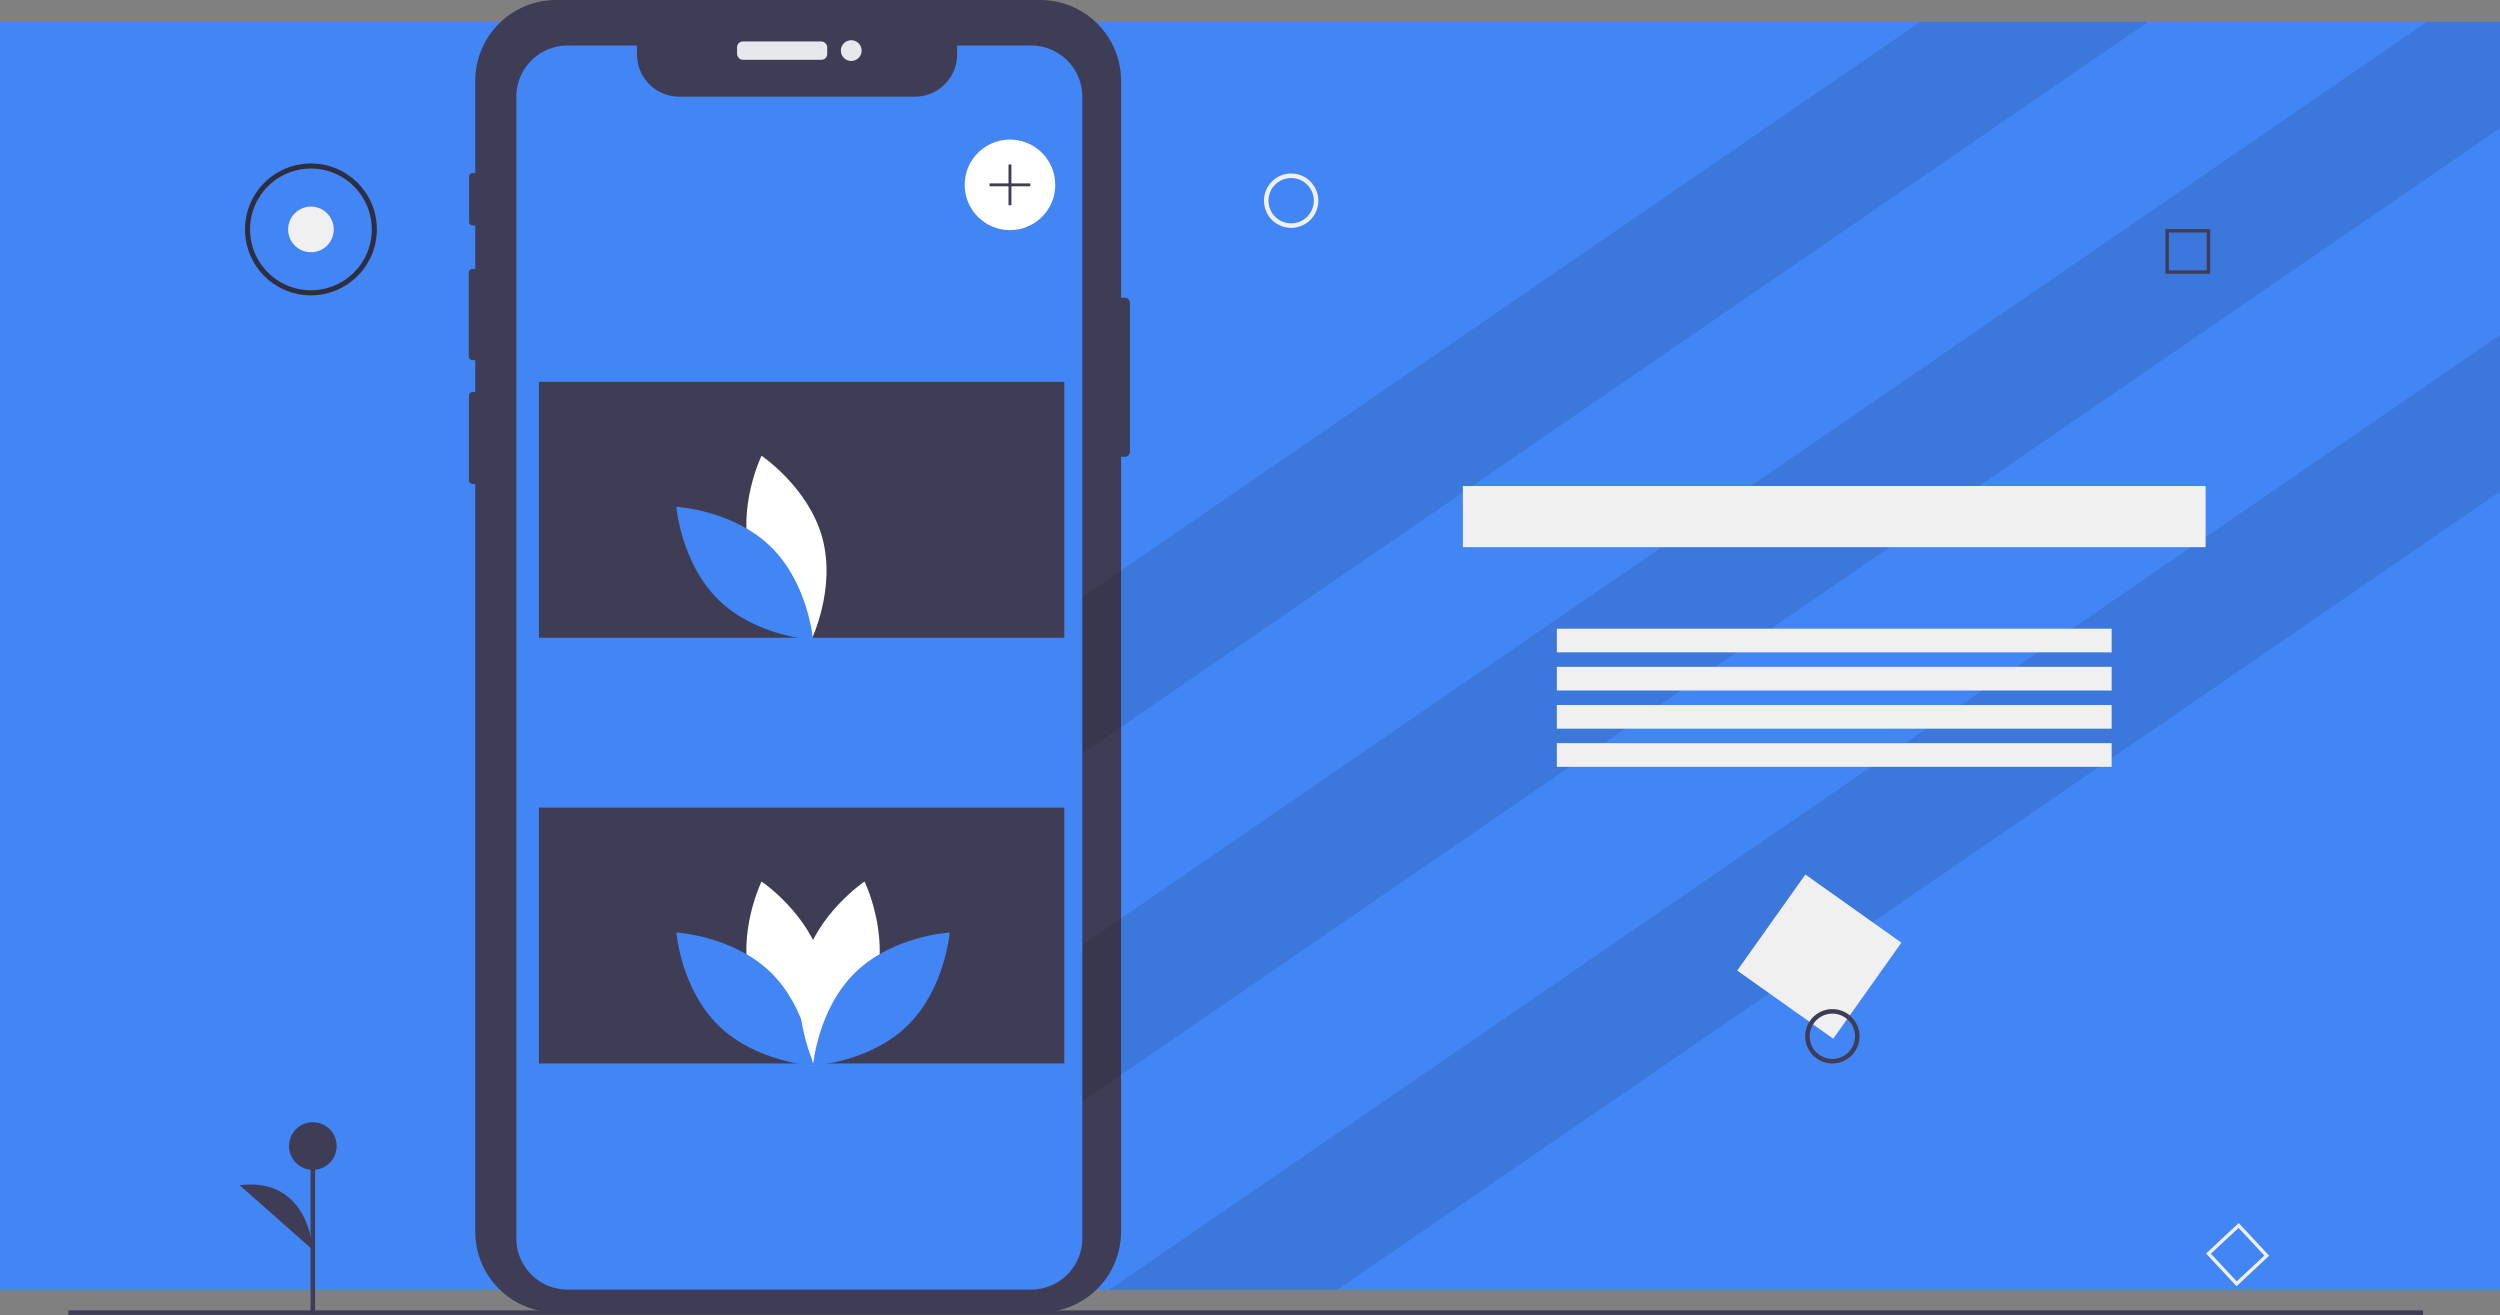 <svg id="a07da818-cf00-4494-8aa7-da1849f04f60" data-name="Layer 1" xmlns="http://www.w3.org/2000/svg" width="1104" height="580.701" viewBox="0 0 1104 580.701"><rect x="0" y="0" width="1104" height="580.701" fill="#808080" stroke="none"/><title>mobile_images</title><rect y="9.63" width="1104" height="560" fill="#4285f4"/><path d="M546.975,292.91v65.68a2.296,2.296,0,0,1-2.29,2.29h-1.63V703.03a35.702,35.702,0,0,1-35.7,35.7H293.565a35.693,35.693,0,0,1-35.69-35.7V372.88h-1.18a1.618,1.618,0,0,1-1.62-1.61V333.89a1.62,1.62,0,0,1,1.62-1.62h1.18V318.19H256.685a1.696,1.696,0,0,1-1.69-1.7V279.62a1.694,1.694,0,0,1,1.69-1.69H257.875V258.71h-1.21a1.498,1.498,0,0,1-1.5-1.5V237.09a1.507,1.507,0,0,1,1.5-1.51H257.875V194.84a35.691,35.691,0,0,1,35.69-35.69H507.355a35.7,35.7,0,0,1,35.7,35.69v95.78H544.685A2.296,2.296,0,0,1,546.975,292.91Z" transform="translate(-48 -159.15)" fill="#3f3d56"/><polygon points="948.7 9.63 476.02 334.13 443.76 287.14 848 9.63 948.7 9.63" opacity="0.1"/><polygon points="1104 9.63 1104 56.62 439.02 513.13 406.76 466.14 1071.75 9.63 1104 9.63" opacity="0.1"/><polygon points="1104 147.95 1104 217.08 590.46 569.63 489.75 569.63 1104 147.95" opacity="0.1"/><rect x="30.172" y="578.662" width="1039.828" height="2" fill="#3f3d56"/><rect x="825.405" y="555.588" width="52" height="52" transform="translate(445.815 -544.652) rotate(35.371)" fill="#f0f0f0"/><path d="M857.172,628.772a12,12,0,1,1,12-12A12.014,12.014,0,0,1,857.172,628.772Zm0-22a10,10,0,1,0,10,10A10.011,10.011,0,0,0,857.172,606.772Z" transform="translate(-48 -159.15)" fill="#3f3d56"/><path d="M618.172,259.772a12,12,0,1,1,12-12A12.014,12.014,0,0,1,618.172,259.772Zm0-22a10,10,0,1,0,10,10A10.011,10.011,0,0,0,618.172,237.772Z" transform="translate(-48 -159.15)" fill="#f0f0f0"/><rect x="137.147" y="506.095" width="2" height="74.411" fill="#3f3d56"/><circle cx="138.148" cy="506.094" r="10.523" fill="#3f3d56"/><path d="M186.148,711.106s-1.503-32.332-32.32-28.574" transform="translate(-48 -159.15)" fill="#3f3d56"/><rect x="325.479" y="18.307" width="39.823" height="8.086" rx="2.542" fill="#e6e8ec"/><circle cx="375.91" cy="22.35" r="4.587" fill="#e6e8ec"/><path d="M525.96,201.9v504.09a22.65,22.65,0,0,1-22.65,22.64H298.66a22.611,22.611,0,0,1-22.65-22.64v-504.09a22.649,22.649,0,0,1,22.65-22.65h30.63v3.93a18.65,18.65,0,0,0,18.65,18.65H452.02a18.65,18.65,0,0,0,18.65-18.65v-3.93h32.64A22.643,22.643,0,0,1,525.96,201.9Z" transform="translate(-48 -159.15)" fill="#4285f4"/><rect x="238" y="168.63" width="232" height="113" fill="#3f3d56"/><rect x="238" y="356.63" width="232" height="113" fill="#3f3d56"/><circle cx="446" cy="81.63" r="20" fill="#fff"/><polygon points="455 80.987 446.643 80.987 446.643 72.63 445.357 72.63 445.357 80.987 437 80.987 437 82.273 445.357 82.273 445.357 90.63 446.643 90.63 446.643 82.273 455 82.273 455 80.987" fill="#3f3d56"/><path d="M379.409,405.371c6.073,22.45,26.875,36.354,26.875,36.354s10.955-22.495,4.882-44.945-26.875-36.354-26.875-36.354S373.335,382.921,379.409,405.371Z" transform="translate(-48 -159.15)" fill="#fff"/><path d="M388.333,400.546c16.665,16.223,18.7,41.16,18.7,41.16s-24.984-1.364-41.648-17.587-18.7-41.16-18.7-41.16S371.668,384.323,388.333,400.546Z" transform="translate(-48 -159.15)" fill="#4285f4"/><path d="M379.409,593.371c6.073,22.45,26.875,36.354,26.875,36.354s10.955-22.495,4.882-44.945-26.875-36.354-26.875-36.354S373.335,570.921,379.409,593.371Z" transform="translate(-48 -159.15)" fill="#fff"/><path d="M388.333,588.546c16.665,16.223,18.7,41.16,18.7,41.16s-24.984-1.364-41.648-17.587-18.7-41.16-18.7-41.16S371.668,572.323,388.333,588.546Z" transform="translate(-48 -159.15)" fill="#4285f4"/><path d="M434.657,593.371c-6.073,22.45-26.875,36.354-26.875,36.354s-10.955-22.495-4.882-44.945,26.875-36.354,26.875-36.354S440.731,570.921,434.657,593.371Z" transform="translate(-48 -159.15)" fill="#fff"/><path d="M425.733,588.546c-16.665,16.223-18.7,41.16-18.7,41.16s24.984-1.364,41.648-17.587,18.7-41.16,18.7-41.16S442.398,572.323,425.733,588.546Z" transform="translate(-48 -159.15)" fill="#4285f4"/><path d="M1024,280.062h-19.741V260.321H1024Zm-18.223-1.519h16.704v-16.704H1005.777Z" transform="translate(-48 -159.15)" fill="#3f3d56"/><path d="M1035.644,727.142l-13.465-14.436,14.436-13.465,13.465,14.436ZM1024.325,712.78l11.394,12.215,12.215-11.394-11.394-12.215Z" transform="translate(-48 -159.15)" fill="#f0f0f0"/><circle cx="137.31" cy="101.307" r="10.079" fill="#f0f0f0"/><path d="M185.31,289.573a29.116,29.116,0,1,1,29.116-29.116A29.149,29.149,0,0,1,185.31,289.573Zm0-55.992a26.876,26.876,0,1,0,26.876,26.876A26.907,26.907,0,0,0,185.31,233.581Z" transform="translate(-48 -159.15)" fill="#2f2e41"/><rect x="646" y="214.63" width="328" height="27" fill="#f0f0f0"/><rect x="687.5" y="277.63" width="245" height="10.457" fill="#f0f0f0"/><rect x="687.5" y="294.477" width="245" height="10.457" fill="#f0f0f0"/><rect x="687.5" y="311.325" width="245" height="10.457" fill="#f0f0f0"/><rect x="687.5" y="328.173" width="245" height="10.457" fill="#f0f0f0"/></svg>